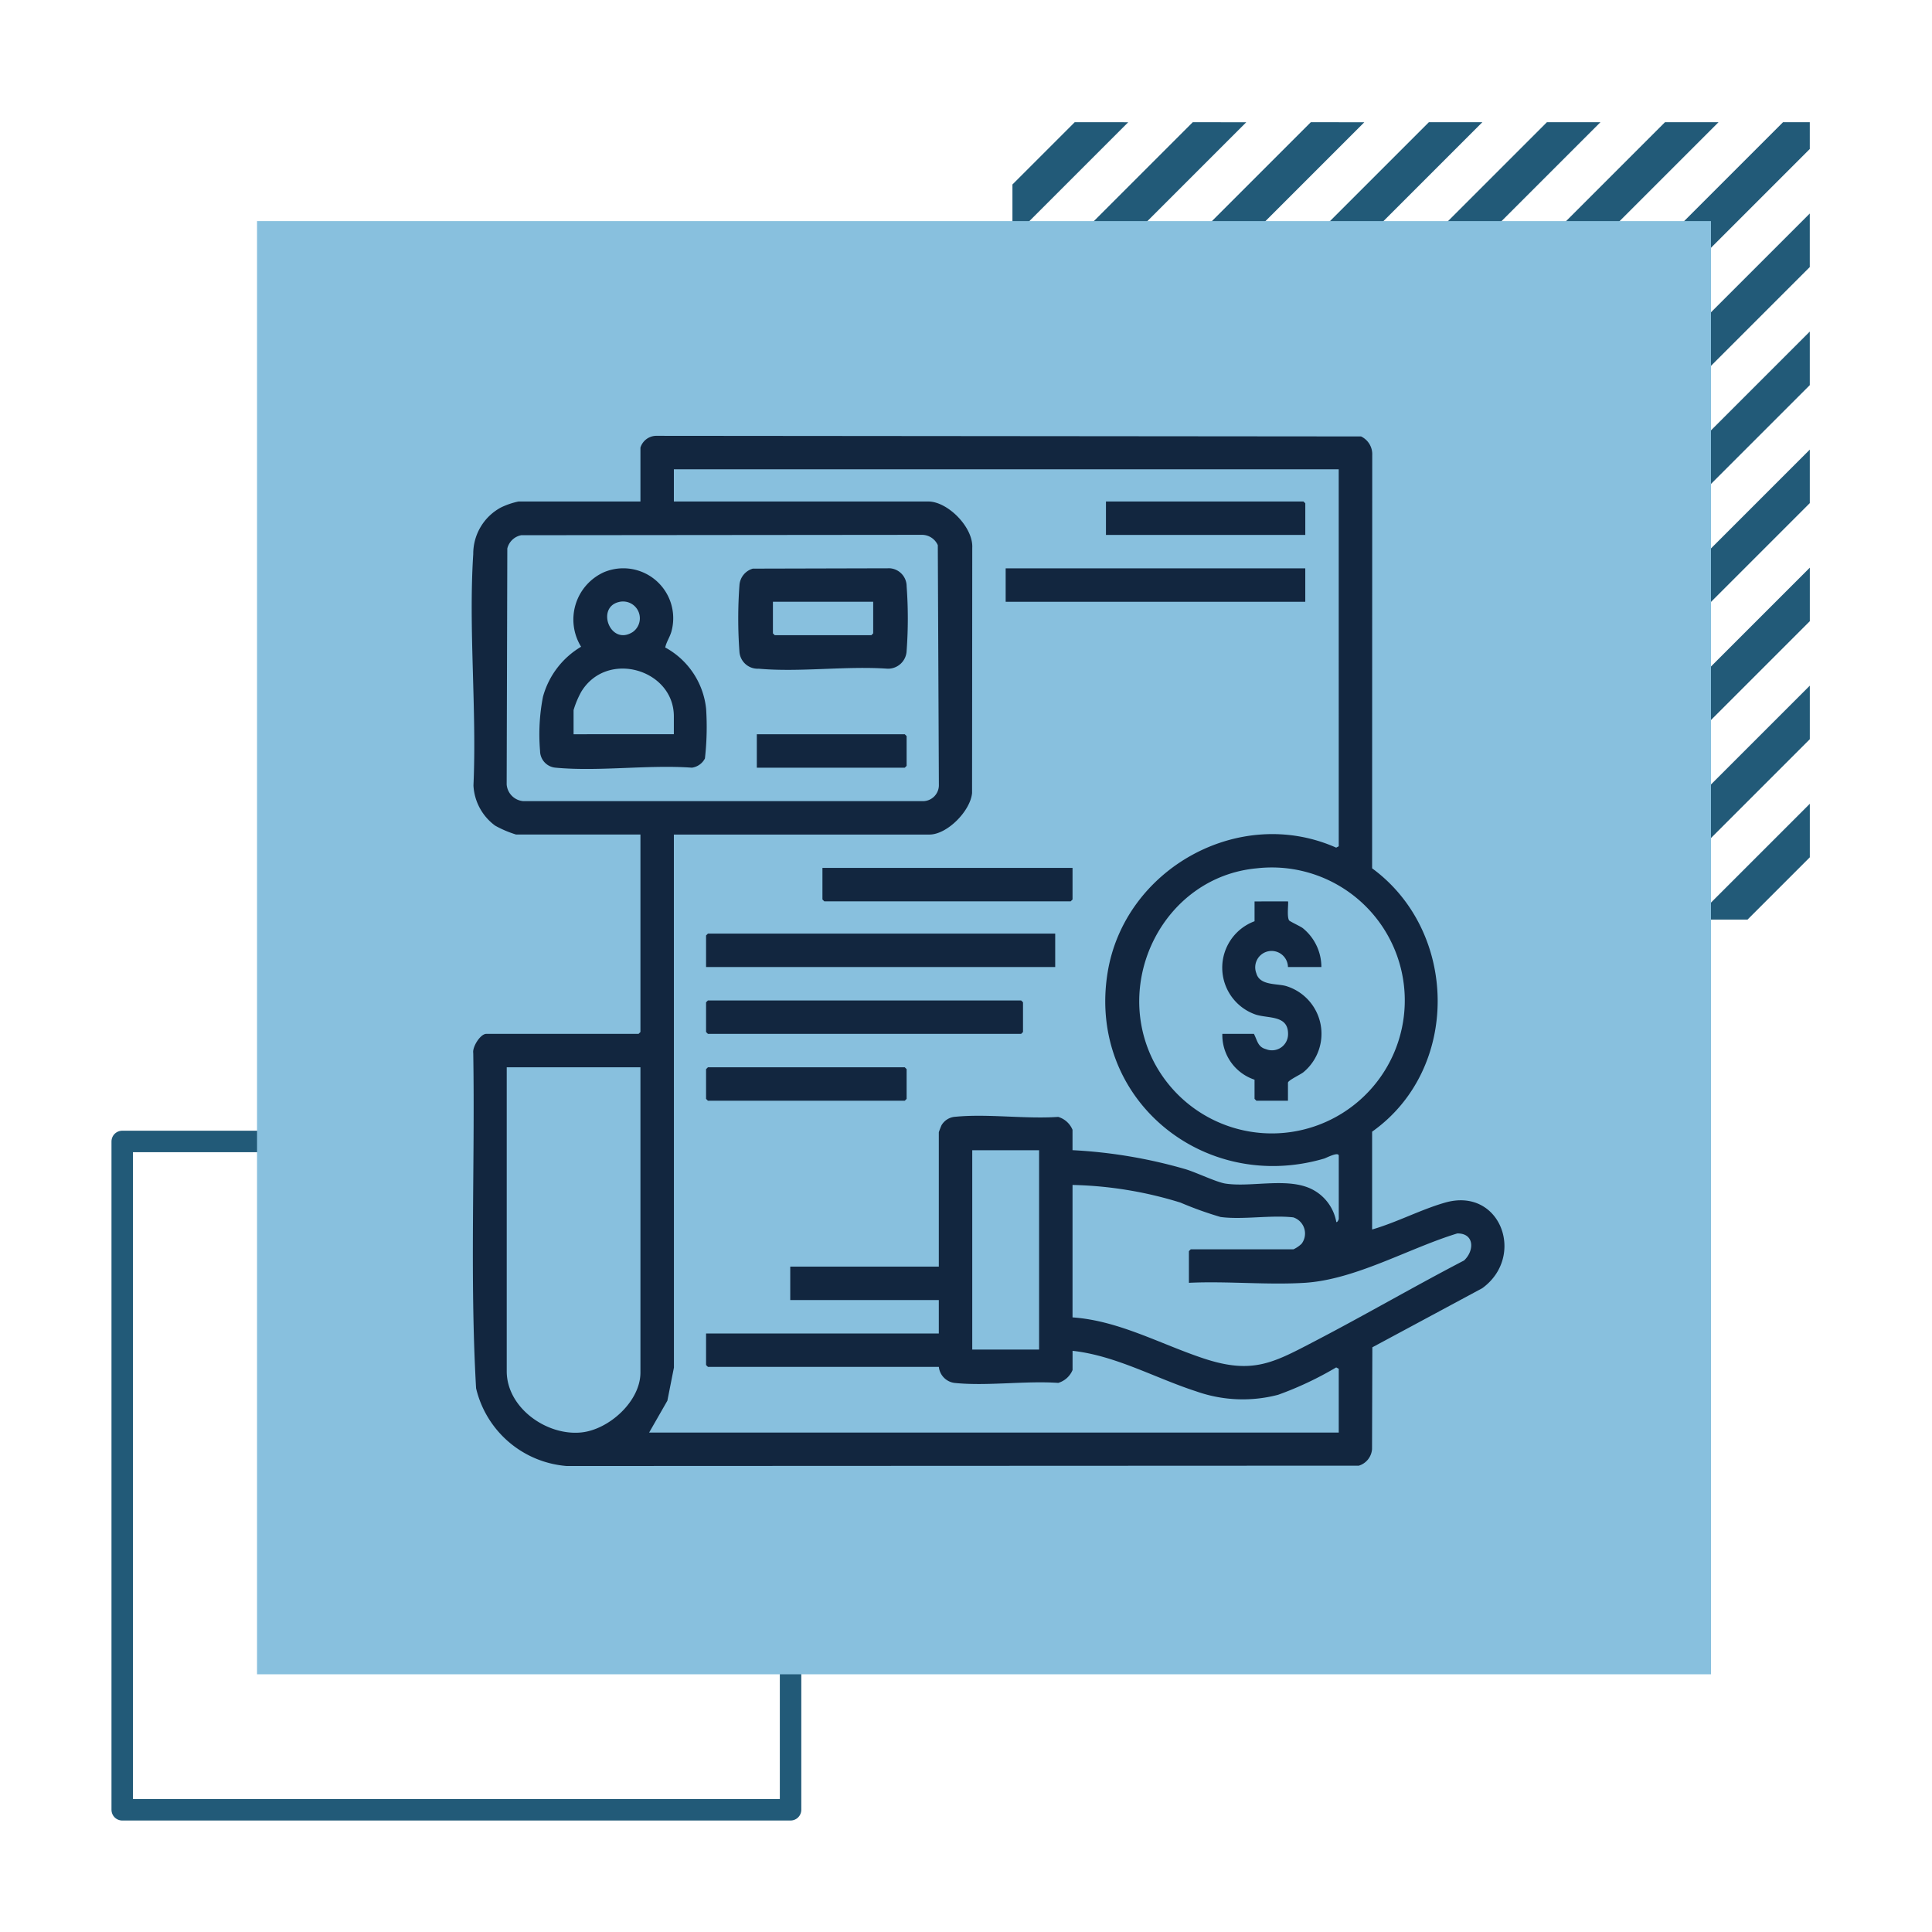 <svg xmlns="http://www.w3.org/2000/svg" xmlns:xlink="http://www.w3.org/1999/xlink" width="180" height="180" viewBox="0 0 180 180">
  <defs>
    <clipPath id="clip-path">
      <rect id="Rectangle_405179" data-name="Rectangle 405179" width="96.221" height="95.986" fill="#12263f"/>
    </clipPath>
  </defs>
  <g id="img11" transform="translate(-358.668 -5326)">
    <rect id="Rectangle_403656" data-name="Rectangle 403656" width="180" height="180" transform="translate(358.668 5326)" fill="none"/>
    <g id="Group_1101106" data-name="Group 1101106" transform="translate(-148.045 -2662)">
      <g id="Group_1101010" data-name="Group 1101010" transform="translate(601.04 7999.387)">
        <path id="Path_875656" data-name="Path 875656" d="M213.638,10.626,141.848,82.417v2.494h2.494L216.133,13.12V10.626Z" transform="translate(-141.846 -10.626)" fill="#225a78"/>
        <path id="Path_875657" data-name="Path 875657" d="M202.64,10.626,141.848,71.419v4.989l65.781-65.782Z" transform="translate(-141.846 -10.626)" fill="#225a78"/>
        <path id="Path_875658" data-name="Path 875658" d="M191.64,10.626,141.847,60.42v4.988l54.782-54.783Z" transform="translate(-141.846 -10.626)" fill="#225a78"/>
        <path id="Path_875659" data-name="Path 875659" d="M180.642,10.626l-38.8,38.8V54.41l43.784-43.784Z" transform="translate(-141.846 -10.626)" fill="#225a78"/>
        <path id="Path_875660" data-name="Path 875660" d="M169.644,10.626l-27.8,27.8v4.988l32.786-32.786Z" transform="translate(-141.846 -10.626)" fill="#225a78"/>
        <path id="Path_875661" data-name="Path 875661" d="M158.645,10.626l-16.8,16.8v4.989l21.787-21.787Z" transform="translate(-141.846 -10.626)" fill="#225a78"/>
        <path id="Path_875662" data-name="Path 875662" d="M147.646,10.626l-5.8,5.8v4.989l10.788-10.788Z" transform="translate(-141.846 -10.626)" fill="#225a78"/>
        <path id="Path_875663" data-name="Path 875663" d="M268.109,147.676H273.1l5.8-5.8v-4.988Z" transform="translate(-204.61 -73.39)" fill="#225a78"/>
        <path id="Path_875664" data-name="Path 875664" d="M246.238,136.8h4.989l16.8-16.8v-4.988Z" transform="translate(-193.738 -62.518)" fill="#225a78"/>
        <path id="Path_875665" data-name="Path 875665" d="M224.368,125.933h4.989l27.8-27.8V93.147Z" transform="translate(-182.867 -51.646)" fill="#225a78"/>
        <path id="Path_875666" data-name="Path 875666" d="M202.5,115.061h4.989l38.795-38.8V71.277Z" transform="translate(-171.996 -40.775)" fill="#225a78"/>
        <path id="Path_875667" data-name="Path 875667" d="M180.628,104.19h4.988L235.41,54.4V49.407Z" transform="translate(-161.123 -29.904)" fill="#225a78"/>
        <path id="Path_875668" data-name="Path 875668" d="M158.757,93.318h4.989l60.792-60.793V27.536Z" transform="translate(-150.252 -19.032)" fill="#225a78"/>
      </g>
      <rect id="Rectangle_403642" data-name="Rectangle 403642" width="62.268" height="62.267" transform="translate(518.1 8094.346)" fill="none" stroke="#225a78" stroke-linecap="round" stroke-linejoin="round" stroke-width="2"/>
      <rect id="Rectangle_403641" data-name="Rectangle 403641" width="135.46" height="135.39" transform="translate(530.661 8008.6)" fill="#88c0de"/>
      <g id="Group_1102947" data-name="Group 1102947" transform="translate(550.661 8028.6)">
        <g id="Group_1102947-2" data-name="Group 1102947" clip-path="url(#clip-path)">
          <path id="Path_879833" data-name="Path 879833" d="M15.72,1.106a1.557,1.557,0,0,1,1.437-1.1l65.7.057A1.828,1.828,0,0,1,83.9,1.794L83.889,40.3c8.063,5.912,8.224,18.712,0,24.536V73.95c2.28-.658,4.517-1.848,6.781-2.5,5.175-1.5,7.568,5.011,3.475,7.974L83.911,84.926l-.029,9.488a1.749,1.749,0,0,1-1.228,1.54l-73.8.032A9.438,9.438,0,0,1,.408,88.743C-.186,78.372.316,67.912.143,57.507c-.092-.571.665-1.783,1.216-1.783H15.547l.173-.173v-18.4H4.128a9.973,9.973,0,0,1-1.942-.826A4.95,4.95,0,0,1,.163,32.581c.316-7.057-.47-14.555-.02-21.561A4.9,4.9,0,0,1,2.724,6.681a7.126,7.126,0,0,1,1.634-.557H15.72ZM80.777,3.124H18.835v3h23.7c1.826,0,4.207,2.415,4.1,4.321l-.018,22.832c-.141,1.662-2.31,3.877-3.967,3.877H18.835l.005,49.663L18.23,89.9l-1.7,2.969h64.25V86.926l-.239-.127a31.515,31.515,0,0,1-5.411,2.552,13,13,0,0,1-7.639-.324c-3.809-1.23-7.474-3.327-11.511-3.773v1.788a2.087,2.087,0,0,1-1.334,1.2c-3.066-.21-6.558.305-9.572.013a1.686,1.686,0,0,1-1.552-1.505H22.007l-.173-.173V83.639H43.519V80.525H29.678V77.41H43.519V64.895c0-.036.22-.6.257-.665a1.606,1.606,0,0,1,1.294-.783c3.014-.292,6.507.224,9.572.013a2.087,2.087,0,0,1,1.334,1.2v1.9A46.258,46.258,0,0,1,66.5,68.331c1.016.305,2.886,1.215,3.732,1.343,2.516.381,6.06-.691,8.321.676a4.248,4.248,0,0,1,2,2.906c.116.049.229-.269.229-.288V67.086c0-.427-1.17.2-1.36.256-11.257,3.3-22.06-5.576-20.181-17.3,1.55-9.671,12.262-15.68,21.3-11.668l.239-.128ZM4.617,9.265a1.653,1.653,0,0,0-1.3,1.24l-.06,21.978a1.693,1.693,0,0,0,1.555,1.56H42.083A1.493,1.493,0,0,0,43.525,32.6l-.1-22.409a1.62,1.62,0,0,0-1.461-.961ZM73.141,40.3c-8.646.8-13.569,10.568-9.5,18.193a12.389,12.389,0,1,0,9.5-18.193M15.72,58.839H3.263V87.157c0,3.4,3.717,6.04,6.964,5.7,2.57-.272,5.493-2.9,5.493-5.58Zm37.143,7.729H46.634V85.139h6.229Zm3.114,3.23V82.139c4.3.3,8.15,2.468,12.167,3.809,4.645,1.55,6.562.413,10.559-1.672,4.618-2.409,9.131-5.036,13.753-7.44.982-.921.965-2.542-.633-2.518-4.521,1.378-9.466,4.3-14.213,4.6-3.515.216-7.252-.172-10.79,0V75.968l.173-.173h9.574a2.825,2.825,0,0,0,.752-.516,1.582,1.582,0,0,0-.777-2.459c-2.131-.237-4.694.239-6.771-.034a33.571,33.571,0,0,1-3.734-1.341A36.5,36.5,0,0,0,55.977,69.8" transform="translate(0 -0.001)" fill="#12263f"/>
          <path id="Path_879834" data-name="Path 879834" d="M87.243,116.225v3.115H54.714V116.4l.173-.173Z" transform="translate(-32.88 -69.845)" fill="#12263f"/>
          <path id="Path_879835" data-name="Path 879835" d="M54.887,131.834H84.07l.173.173v2.768l-.173.173H54.887l-.173-.173v-2.768Z" transform="translate(-32.88 -79.225)" fill="#12263f"/>
          <rect id="Rectangle_405178" data-name="Rectangle 405178" width="27.914" height="3.115" transform="translate(49.748 12.352)" fill="#12263f"/>
          <path id="Path_879836" data-name="Path 879836" d="M105.186,100.9v2.941l-.173.173H82.058l-.173-.173V100.9Z" transform="translate(-49.208 -60.638)" fill="#12263f"/>
          <path id="Path_879837" data-name="Path 879837" d="M54.887,147.443H73.227l.173.173v2.768l-.173.173H54.887l-.173-.173v-2.768Z" transform="translate(-32.88 -88.605)" fill="#12263f"/>
          <path id="Path_879838" data-name="Path 879838" d="M166.65,18.457H148.078V15.342h18.4l.173.173Z" transform="translate(-88.987 -9.22)" fill="#12263f"/>
          <path id="Path_879839" data-name="Path 879839" d="M27.532,38.3a7.369,7.369,0,0,1,3.807,5.711,26.058,26.058,0,0,1-.111,4.627,1.605,1.605,0,0,1-1.217.859c-4.08-.292-8.679.379-12.7,0a1.576,1.576,0,0,1-1.442-1.557,18.255,18.255,0,0,1,.27-5.047,7.8,7.8,0,0,1,3.552-4.664,4.834,4.834,0,0,1,2.139-6.948,4.651,4.651,0,0,1,6.29,5.482c-.148.559-.482,1.01-.59,1.534m-4.306-4.238c-2.177.5-.806,4.151,1.291,2.791a1.566,1.566,0,0,0-1.291-2.791m5.109,12.318V44.71c0-4.374-6.236-6.222-8.628-2.284a8.57,8.57,0,0,0-.715,1.707v2.249Z" transform="translate(-9.5 -18.574)" fill="#12263f"/>
          <path id="Path_879840" data-name="Path 879840" d="M63.581,30.97l12.783-.032a1.684,1.684,0,0,1,1.552,1.678,40.961,40.961,0,0,1,0,6,1.734,1.734,0,0,1-1.783,1.677c-3.869-.271-8.192.345-12.006,0a1.7,1.7,0,0,1-1.786-1.559,42.582,42.582,0,0,1,0-6.232,1.728,1.728,0,0,1,1.238-1.53M74.8,34.058H65.458V37l.173.173h9L74.8,37Z" transform="translate(-37.395 -18.592)" fill="#12263f"/>
          <path id="Path_879841" data-name="Path 879841" d="M66.565,72.8V69.686H80.349l.173.173v2.768l-.173.173Z" transform="translate(-40.002 -41.877)" fill="#12263f"/>
          <path id="Path_879842" data-name="Path 879842" d="M181.34,108.709c.079.079-.128,1.4.106,1.769.066.1,1.038.544,1.27.719a4.664,4.664,0,0,1,1.738,3.626H181.34a1.525,1.525,0,1,0-2.946.581c.313,1.144,1.865.948,2.74,1.182a4.648,4.648,0,0,1,1.645,8.038c-.295.238-1.439.755-1.439.983v1.673H178.4l-.173-.173V125.32a4.379,4.379,0,0,1-3-4.268h2.941c.318.6.353,1.22,1.116,1.421a1.5,1.5,0,0,0,2.065-1.364c.043-1.821-1.8-1.471-3-1.851a4.617,4.617,0,0,1-.121-8.7v-1.846Z" transform="translate(-105.292 -65.328)" fill="#12263f"/>
        </g>
      </g>
    </g>
  </g>
</svg>
